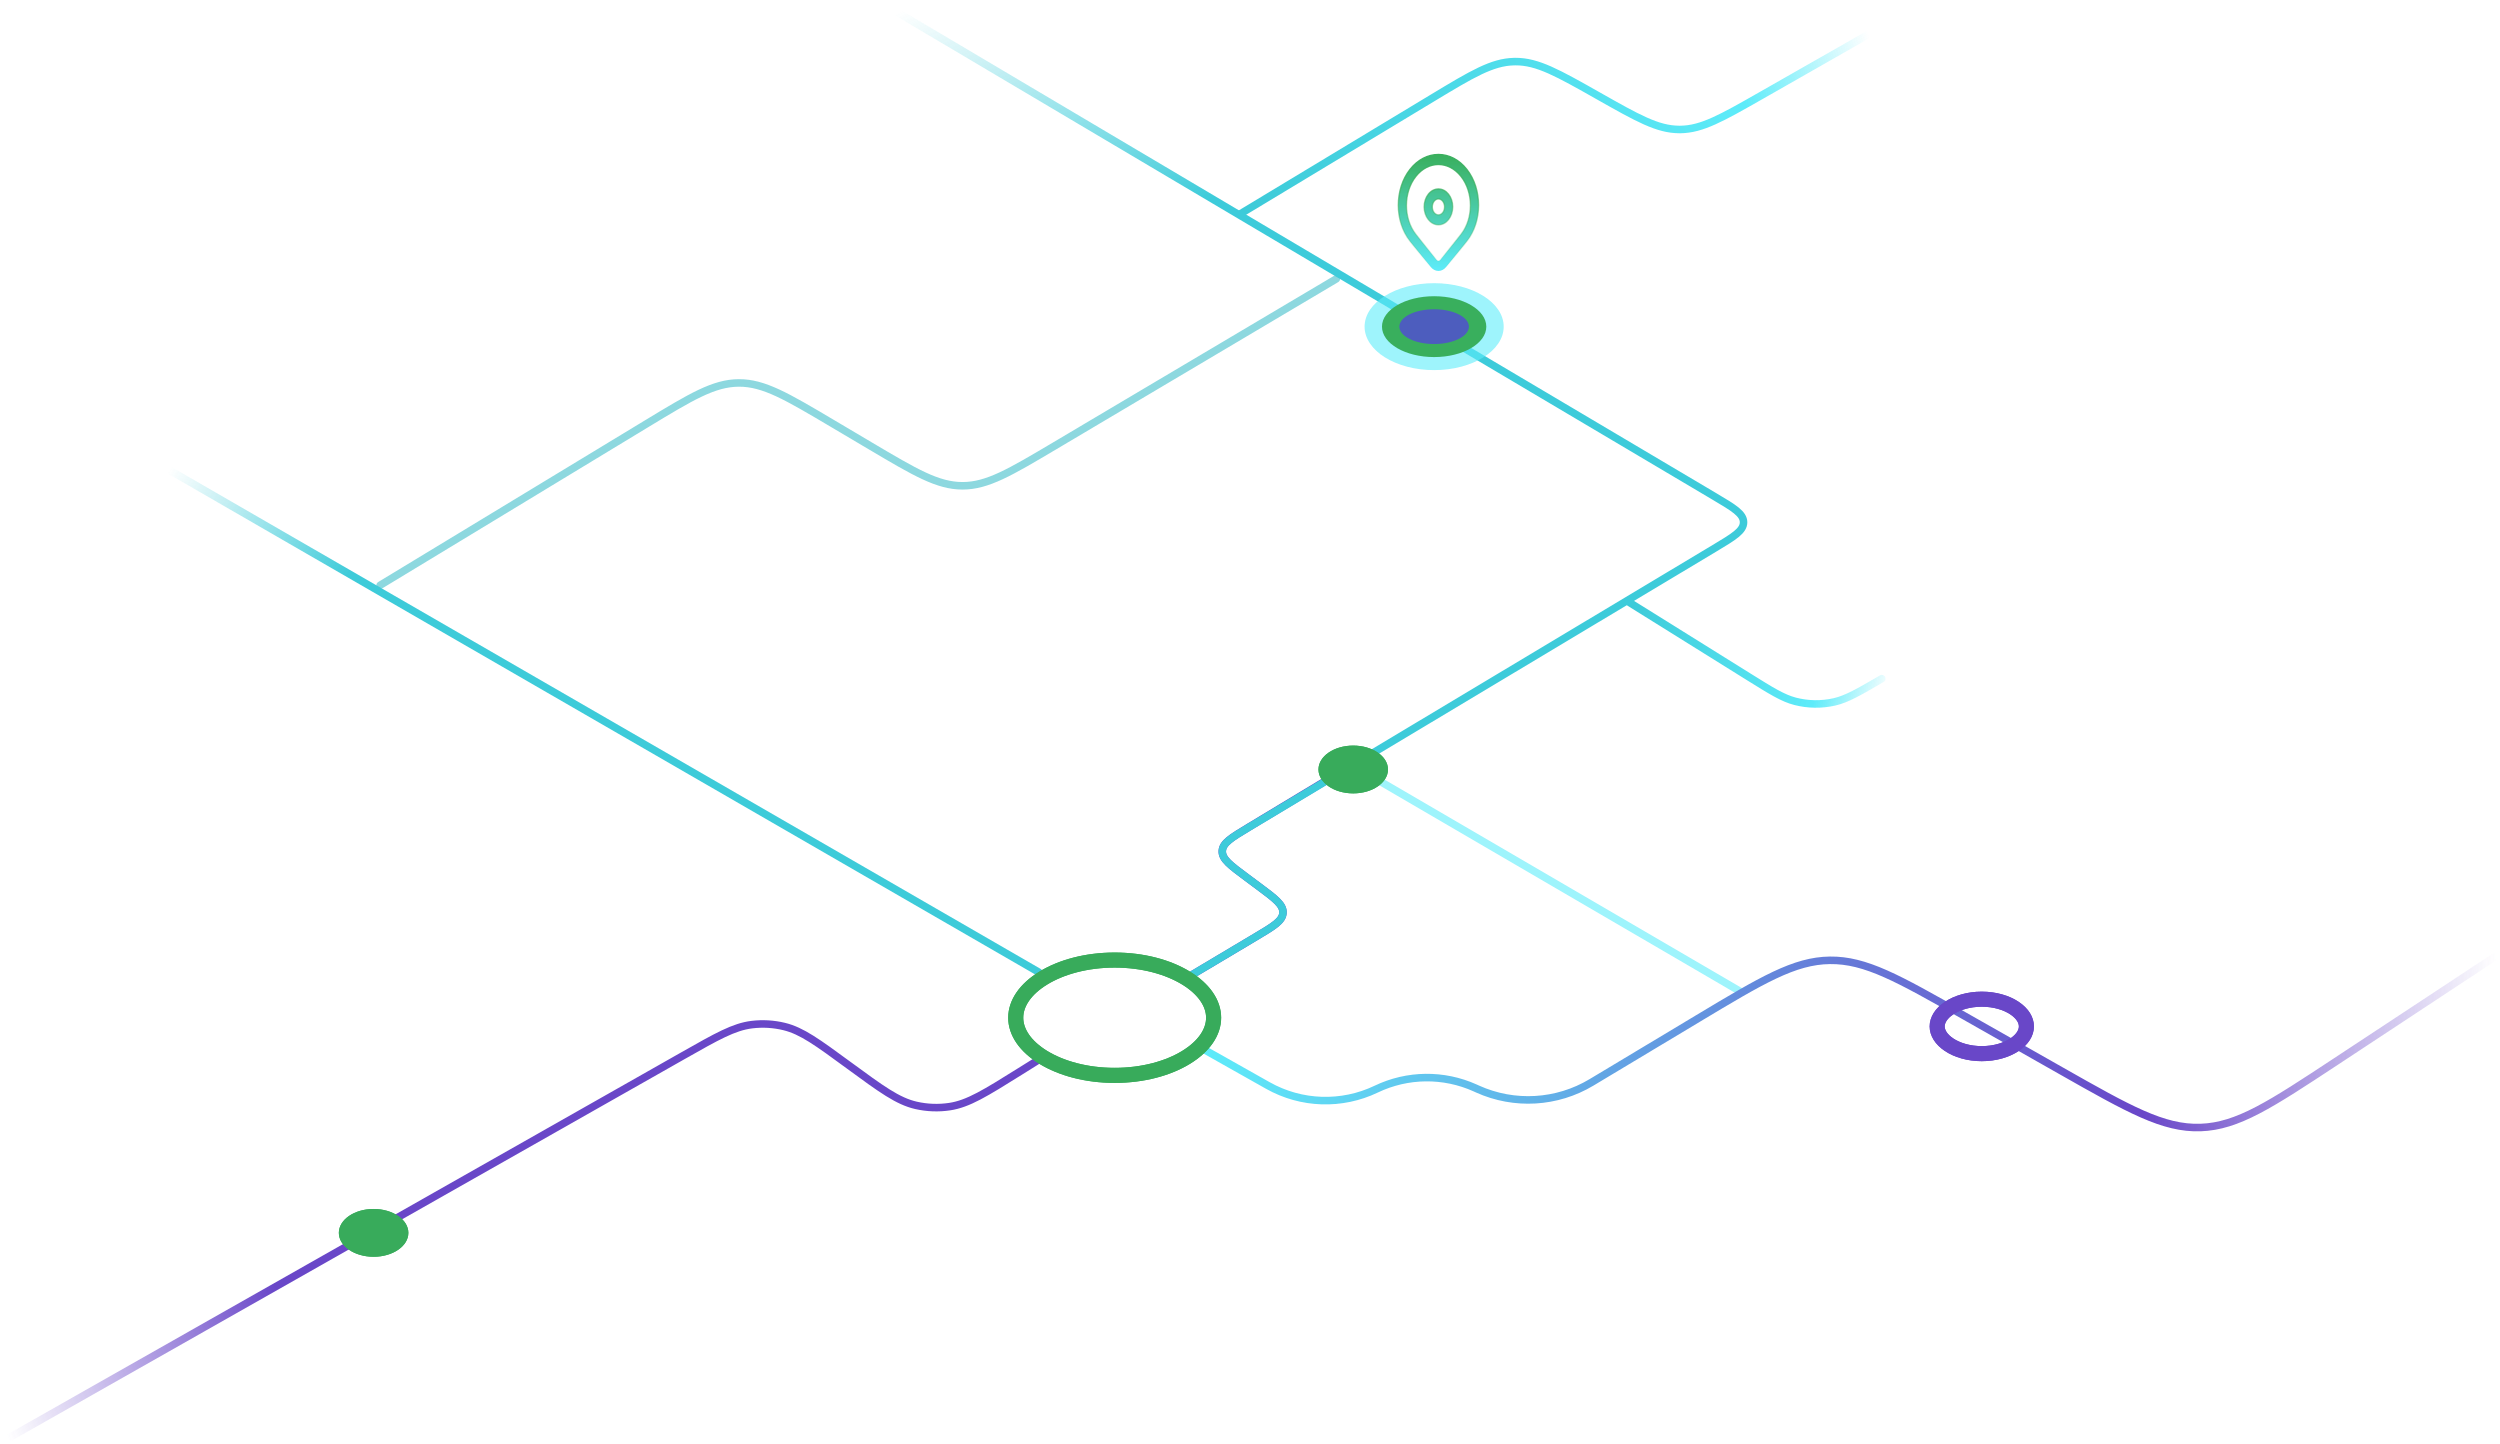 <svg width="696" height="402" viewBox="0 0 696 402" fill="none" xmlns="http://www.w3.org/2000/svg">
<g opacity="0.78">
<path d="M453.715 167.776L486.738 188.367C493.142 192.36 496.345 194.357 499.764 195.244C503.331 196.17 507.067 196.229 510.662 195.416C514.107 194.636 517.371 192.741 523.897 188.951V188.951" stroke="url(#paint0_linear_806_3361)" stroke-width="2.099" stroke-linecap="round"/>
<path opacity="0.6" d="M375.668 212.547L484.572 276.074" stroke="url(#paint1_linear_806_3361)" stroke-width="2.099" stroke-linecap="round"/>
<path d="M345.416 59.477L398.704 27.335C409.813 20.634 415.367 17.284 421.524 17.152C421.641 17.149 421.758 17.148 421.875 17.147C428.034 17.108 433.679 20.302 444.97 26.69V26.69C455.954 32.905 461.447 36.013 467.454 36.048C467.568 36.049 467.682 36.049 467.796 36.048C473.803 35.994 479.286 32.87 490.252 26.622L519.662 9.865" stroke="url(#paint2_linear_806_3361)" stroke-width="2.099" stroke-linecap="round"/>
<path d="M334.526 291.805L352.983 302.208C362.271 307.443 373.528 307.817 383.143 303.21V303.21C391.83 299.047 401.911 298.931 410.692 302.891L411.362 303.193C421.595 307.808 433.44 307.116 443.066 301.34L472.61 283.614C490.546 272.853 499.513 267.472 509.448 267.351C519.382 267.229 528.478 272.389 546.671 282.709L573.7 298.041C592.75 308.847 602.274 314.25 612.623 313.904C622.972 313.558 632.115 307.531 650.4 295.476L694.513 266.394" stroke="url(#paint3_linear_806_3361)" stroke-width="2.099" stroke-linecap="round"/>
<path d="M288.544 295.435L283.917 298.327C274.344 304.31 269.557 307.302 264.396 308.082C261.28 308.553 258.104 308.435 255.032 307.735C249.942 306.574 245.391 303.236 236.287 296.561V296.561C227.574 290.171 223.217 286.976 218.333 285.787C215.382 285.068 212.325 284.889 209.31 285.258C204.321 285.869 199.621 288.534 190.221 293.863L1.765 400.709" stroke="url(#paint4_linear_806_3361)" stroke-width="2.099" stroke-linecap="round"/>
<path opacity="0.6" d="M105.828 162.936L179.839 118.08C192.418 110.456 198.708 106.645 205.677 106.609C212.646 106.574 218.974 110.321 231.63 117.817L242.28 124.124C254.805 131.541 261.067 135.25 267.972 135.248C274.876 135.246 281.136 131.534 293.657 124.109L372.036 77.628" stroke="#0CABBB" stroke-width="2.099" stroke-linecap="round"/>
<path d="M289.15 270.629L47.142 130.87" stroke="url(#paint5_linear_806_3361)" stroke-width="2.099" stroke-linecap="round"/>
<path d="M332.106 271.234L349.728 260.736C354.619 257.822 357.065 256.365 357.18 254.121C357.294 251.878 355.01 250.179 350.441 246.782L346.986 244.213C342.442 240.834 340.17 239.144 340.278 236.908C340.385 234.672 342.81 233.209 347.658 230.284L372.038 215.572" stroke="#3F13B9" stroke-width="2.099" stroke-linecap="round"/>
<path d="M332.105 271.234L349.727 260.736C354.618 257.822 357.064 256.365 357.178 254.122C357.293 251.878 355.009 250.18 350.44 246.782L347.018 244.238C342.461 240.849 340.182 239.155 340.294 236.915C340.405 234.675 342.841 233.215 347.713 230.296L477.321 152.634C482.715 149.402 485.412 147.786 485.406 145.4C485.4 143.014 482.695 141.411 477.285 138.206L247.402 2" stroke="url(#paint6_linear_806_3361)" stroke-width="2.099" stroke-linecap="round"/>
<path d="M337.872 283.335C337.872 287.341 335.212 291.305 330.193 294.379C325.209 297.43 318.19 299.386 310.326 299.386C302.462 299.386 295.443 297.43 290.459 294.379C285.44 291.305 282.779 287.341 282.779 283.335C282.779 279.329 285.44 275.364 290.459 272.291C295.443 269.239 302.462 267.283 310.326 267.283C318.19 267.283 325.209 269.239 330.193 272.291C335.212 275.364 337.872 279.329 337.872 283.335Z" stroke="#00942D" stroke-width="4.199"/>
<g filter="url(#filter0_f_806_3361)">
<path d="M337.872 283.335C337.872 287.341 335.212 291.305 330.193 294.379C325.209 297.43 318.19 299.386 310.326 299.386C302.462 299.386 295.443 297.43 290.459 294.379C285.44 291.305 282.779 287.341 282.779 283.335C282.779 279.329 285.44 275.364 290.459 272.291C295.443 269.239 302.462 267.283 310.326 267.283C318.19 267.283 325.209 269.239 330.193 272.291C335.212 275.364 337.872 279.329 337.872 283.335Z" stroke="#00942D" stroke-width="4.199"/>
</g>
<ellipse cx="376.738" cy="214.224" rx="9.68" ry="6.655" fill="#00942D"/>
<g filter="url(#filter1_f_806_3361)">
<ellipse cx="376.738" cy="214.224" rx="9.68" ry="6.655" fill="#00942D"/>
</g>
<ellipse cx="104.012" cy="343.231" rx="9.68" ry="6.655" fill="#00942D"/>
<g filter="url(#filter2_f_806_3361)">
<ellipse cx="104.012" cy="343.231" rx="9.68" ry="6.655" fill="#00942D"/>
</g>
<path d="M564.151 285.754C564.151 287.507 563.085 289.351 560.832 290.852C558.595 292.344 555.383 293.335 551.729 293.335C548.076 293.335 544.864 292.344 542.626 290.852C540.374 289.351 539.308 287.507 539.308 285.754C539.308 284.002 540.374 282.158 542.626 280.656C544.864 279.164 548.076 278.173 551.729 278.173C555.383 278.173 558.595 279.164 560.832 280.656C563.085 282.158 564.151 284.002 564.151 285.754Z" stroke="#3F13B9" stroke-width="4.199"/>
<g filter="url(#filter3_f_806_3361)">
<path d="M564.151 285.754C564.151 287.507 563.085 289.351 560.832 290.852C558.595 292.344 555.383 293.335 551.729 293.335C548.076 293.335 544.864 292.344 542.626 290.852C540.374 289.351 539.308 287.507 539.308 285.754C539.308 284.002 540.374 282.158 542.626 280.656C544.864 279.164 548.076 278.173 551.729 278.173C555.383 278.173 558.595 279.164 560.832 280.656C563.085 282.158 564.151 284.002 564.151 285.754Z" stroke="#3F13B9" stroke-width="4.199"/>
</g>
<ellipse cx="399.264" cy="90.938" rx="19.361" ry="12.1" fill="#30E6F8" fill-opacity="0.6"/>
<ellipse cx="399.264" cy="90.938" rx="14.521" ry="8.47" fill="#019830"/>
<ellipse cx="399.263" cy="90.938" rx="9.68" ry="4.84" fill="#1B2FAC"/>
<path d="M408.378 67.152L408.379 67.151C412.725 61.63 412.725 52.692 408.379 47.171C406.202 44.404 403.337 43.009 400.46 43.009C397.583 43.009 394.719 44.404 392.541 47.171C388.196 52.692 388.196 61.63 392.541 67.151L392.689 67.035L392.541 67.151C392.915 67.626 393.379 68.209 393.933 68.9L393.934 68.901L398.339 74.346L398.34 74.347C398.922 75.062 399.685 75.431 400.46 75.431C401.235 75.431 401.999 75.062 402.581 74.347C404.343 72.183 405.776 70.412 406.88 69.035L406.88 69.034L408.378 67.152ZM394.177 49.105C395.921 46.889 398.197 45.792 400.46 45.792C402.724 45.792 404.999 46.889 406.743 49.105C410.242 53.55 410.242 60.772 406.743 65.216C406.343 65.725 405.847 66.348 405.256 67.086C405.256 67.086 405.256 67.086 405.255 67.086L400.972 72.379C400.972 72.379 400.972 72.38 400.972 72.38C400.82 72.566 400.635 72.648 400.46 72.648C400.286 72.648 400.101 72.566 399.949 72.379C398.385 70.457 397.086 68.853 396.053 67.569C396.053 67.568 396.052 67.568 396.052 67.568L394.177 65.216C394.177 65.216 394.177 65.216 394.176 65.216C390.679 60.771 390.679 53.55 394.177 49.105ZM404.437 57.602C404.437 54.884 402.696 52.6 400.46 52.6C398.224 52.6 396.483 54.884 396.483 57.602C396.483 60.32 398.224 62.604 400.46 62.604C402.696 62.604 404.437 60.32 404.437 57.602ZM398.754 57.602C398.754 56.332 399.558 55.383 400.46 55.383C401.363 55.383 402.166 56.332 402.166 57.602C402.166 58.873 401.363 59.821 400.46 59.821C399.558 59.821 398.754 58.873 398.754 57.602Z" fill="url(#paint7_linear_806_3361)" stroke="url(#paint8_linear_806_3361)" stroke-width="0.378"/>
</g>
<defs>
<filter id="filter0_f_806_3361" x="276.481" y="260.985" width="67.69" height="44.699" filterUnits="userSpaceOnUse" color-interpolation-filters="sRGB">
<feFlood flood-opacity="0" result="BackgroundImageFix"/>
<feBlend mode="normal" in="SourceGraphic" in2="BackgroundImageFix" result="shape"/>
<feGaussianBlur stdDeviation="2.099" result="effect1_foregroundBlur_806_3361"/>
</filter>
<filter id="filter1_f_806_3361" x="362.858" y="203.37" width="27.758" height="21.708" filterUnits="userSpaceOnUse" color-interpolation-filters="sRGB">
<feFlood flood-opacity="0" result="BackgroundImageFix"/>
<feBlend mode="normal" in="SourceGraphic" in2="BackgroundImageFix" result="shape"/>
<feGaussianBlur stdDeviation="2.099" result="effect1_foregroundBlur_806_3361"/>
</filter>
<filter id="filter2_f_806_3361" x="90.133" y="332.377" width="27.758" height="21.708" filterUnits="userSpaceOnUse" color-interpolation-filters="sRGB">
<feFlood flood-opacity="0" result="BackgroundImageFix"/>
<feBlend mode="normal" in="SourceGraphic" in2="BackgroundImageFix" result="shape"/>
<feGaussianBlur stdDeviation="2.099" result="effect1_foregroundBlur_806_3361"/>
</filter>
<filter id="filter3_f_806_3361" x="528.811" y="267.676" width="45.837" height="36.156" filterUnits="userSpaceOnUse" color-interpolation-filters="sRGB">
<feFlood flood-opacity="0" result="BackgroundImageFix"/>
<feBlend mode="normal" in="SourceGraphic" in2="BackgroundImageFix" result="shape"/>
<feGaussianBlur stdDeviation="4.199" result="effect1_foregroundBlur_806_3361"/>
</filter>
<linearGradient id="paint0_linear_806_3361" x1="454.925" y1="167.171" x2="527.528" y2="188.346" gradientUnits="userSpaceOnUse">
<stop stop-color="#07BCCE"/>
<stop offset="0.74" stop-color="#30E6F8"/>
<stop offset="1" stop-color="#30E6F8" stop-opacity="0"/>
</linearGradient>
<linearGradient id="paint1_linear_806_3361" x1="377.546" y1="211.349" x2="493.725" y2="237.89" gradientUnits="userSpaceOnUse">
<stop stop-color="#30E6F8"/>
<stop offset="1" stop-color="#30E6F8"/>
</linearGradient>
<linearGradient id="paint2_linear_806_3361" x1="520.267" y1="9.865" x2="349.046" y2="58.872" gradientUnits="userSpaceOnUse">
<stop stop-color="#30E6F8" stop-opacity="0"/>
<stop offset="0.214" stop-color="#30E6F8"/>
<stop offset="1" stop-color="#07BCCE"/>
</linearGradient>
<linearGradient id="paint3_linear_806_3361" x1="335.131" y1="290.595" x2="694.513" y2="261.554" gradientUnits="userSpaceOnUse">
<stop stop-color="#30E6F8"/>
<stop offset="0.719" stop-color="#3F13B9"/>
<stop offset="1" stop-color="#3F13B9" stop-opacity="0"/>
</linearGradient>
<linearGradient id="paint4_linear_806_3361" x1="289.149" y1="295.435" x2="2.37" y2="400.709" gradientUnits="userSpaceOnUse">
<stop stop-color="#3F13B9"/>
<stop offset="0.724" stop-color="#3F13B9"/>
<stop offset="1" stop-color="#3F13B9" stop-opacity="0"/>
</linearGradient>
<linearGradient id="paint5_linear_806_3361" x1="47.142" y1="130.87" x2="289.15" y2="271.234" gradientUnits="userSpaceOnUse">
<stop stop-color="#07BCCE" stop-opacity="0"/>
<stop offset="0.208" stop-color="#07BCCE"/>
<stop offset="1" stop-color="#07BCCE"/>
</linearGradient>
<linearGradient id="paint6_linear_806_3361" x1="252.242" y1="2.605" x2="368.406" y2="271.234" gradientUnits="userSpaceOnUse">
<stop stop-color="#07BDCF" stop-opacity="0"/>
<stop offset="0.28" stop-color="#07BDCF"/>
<stop offset="1" stop-color="#07BDCF"/>
</linearGradient>
<linearGradient id="paint7_linear_806_3361" x1="400.46" y1="43.198" x2="400.46" y2="75.242" gradientUnits="userSpaceOnUse">
<stop stop-color="#019830"/>
<stop offset="1" stop-color="#30E6F8"/>
</linearGradient>
<linearGradient id="paint8_linear_806_3361" x1="400.46" y1="43.198" x2="400.46" y2="75.242" gradientUnits="userSpaceOnUse">
<stop stop-color="#019830"/>
<stop offset="1" stop-color="#019830" stop-opacity="0"/>
</linearGradient>
</defs>
</svg>
